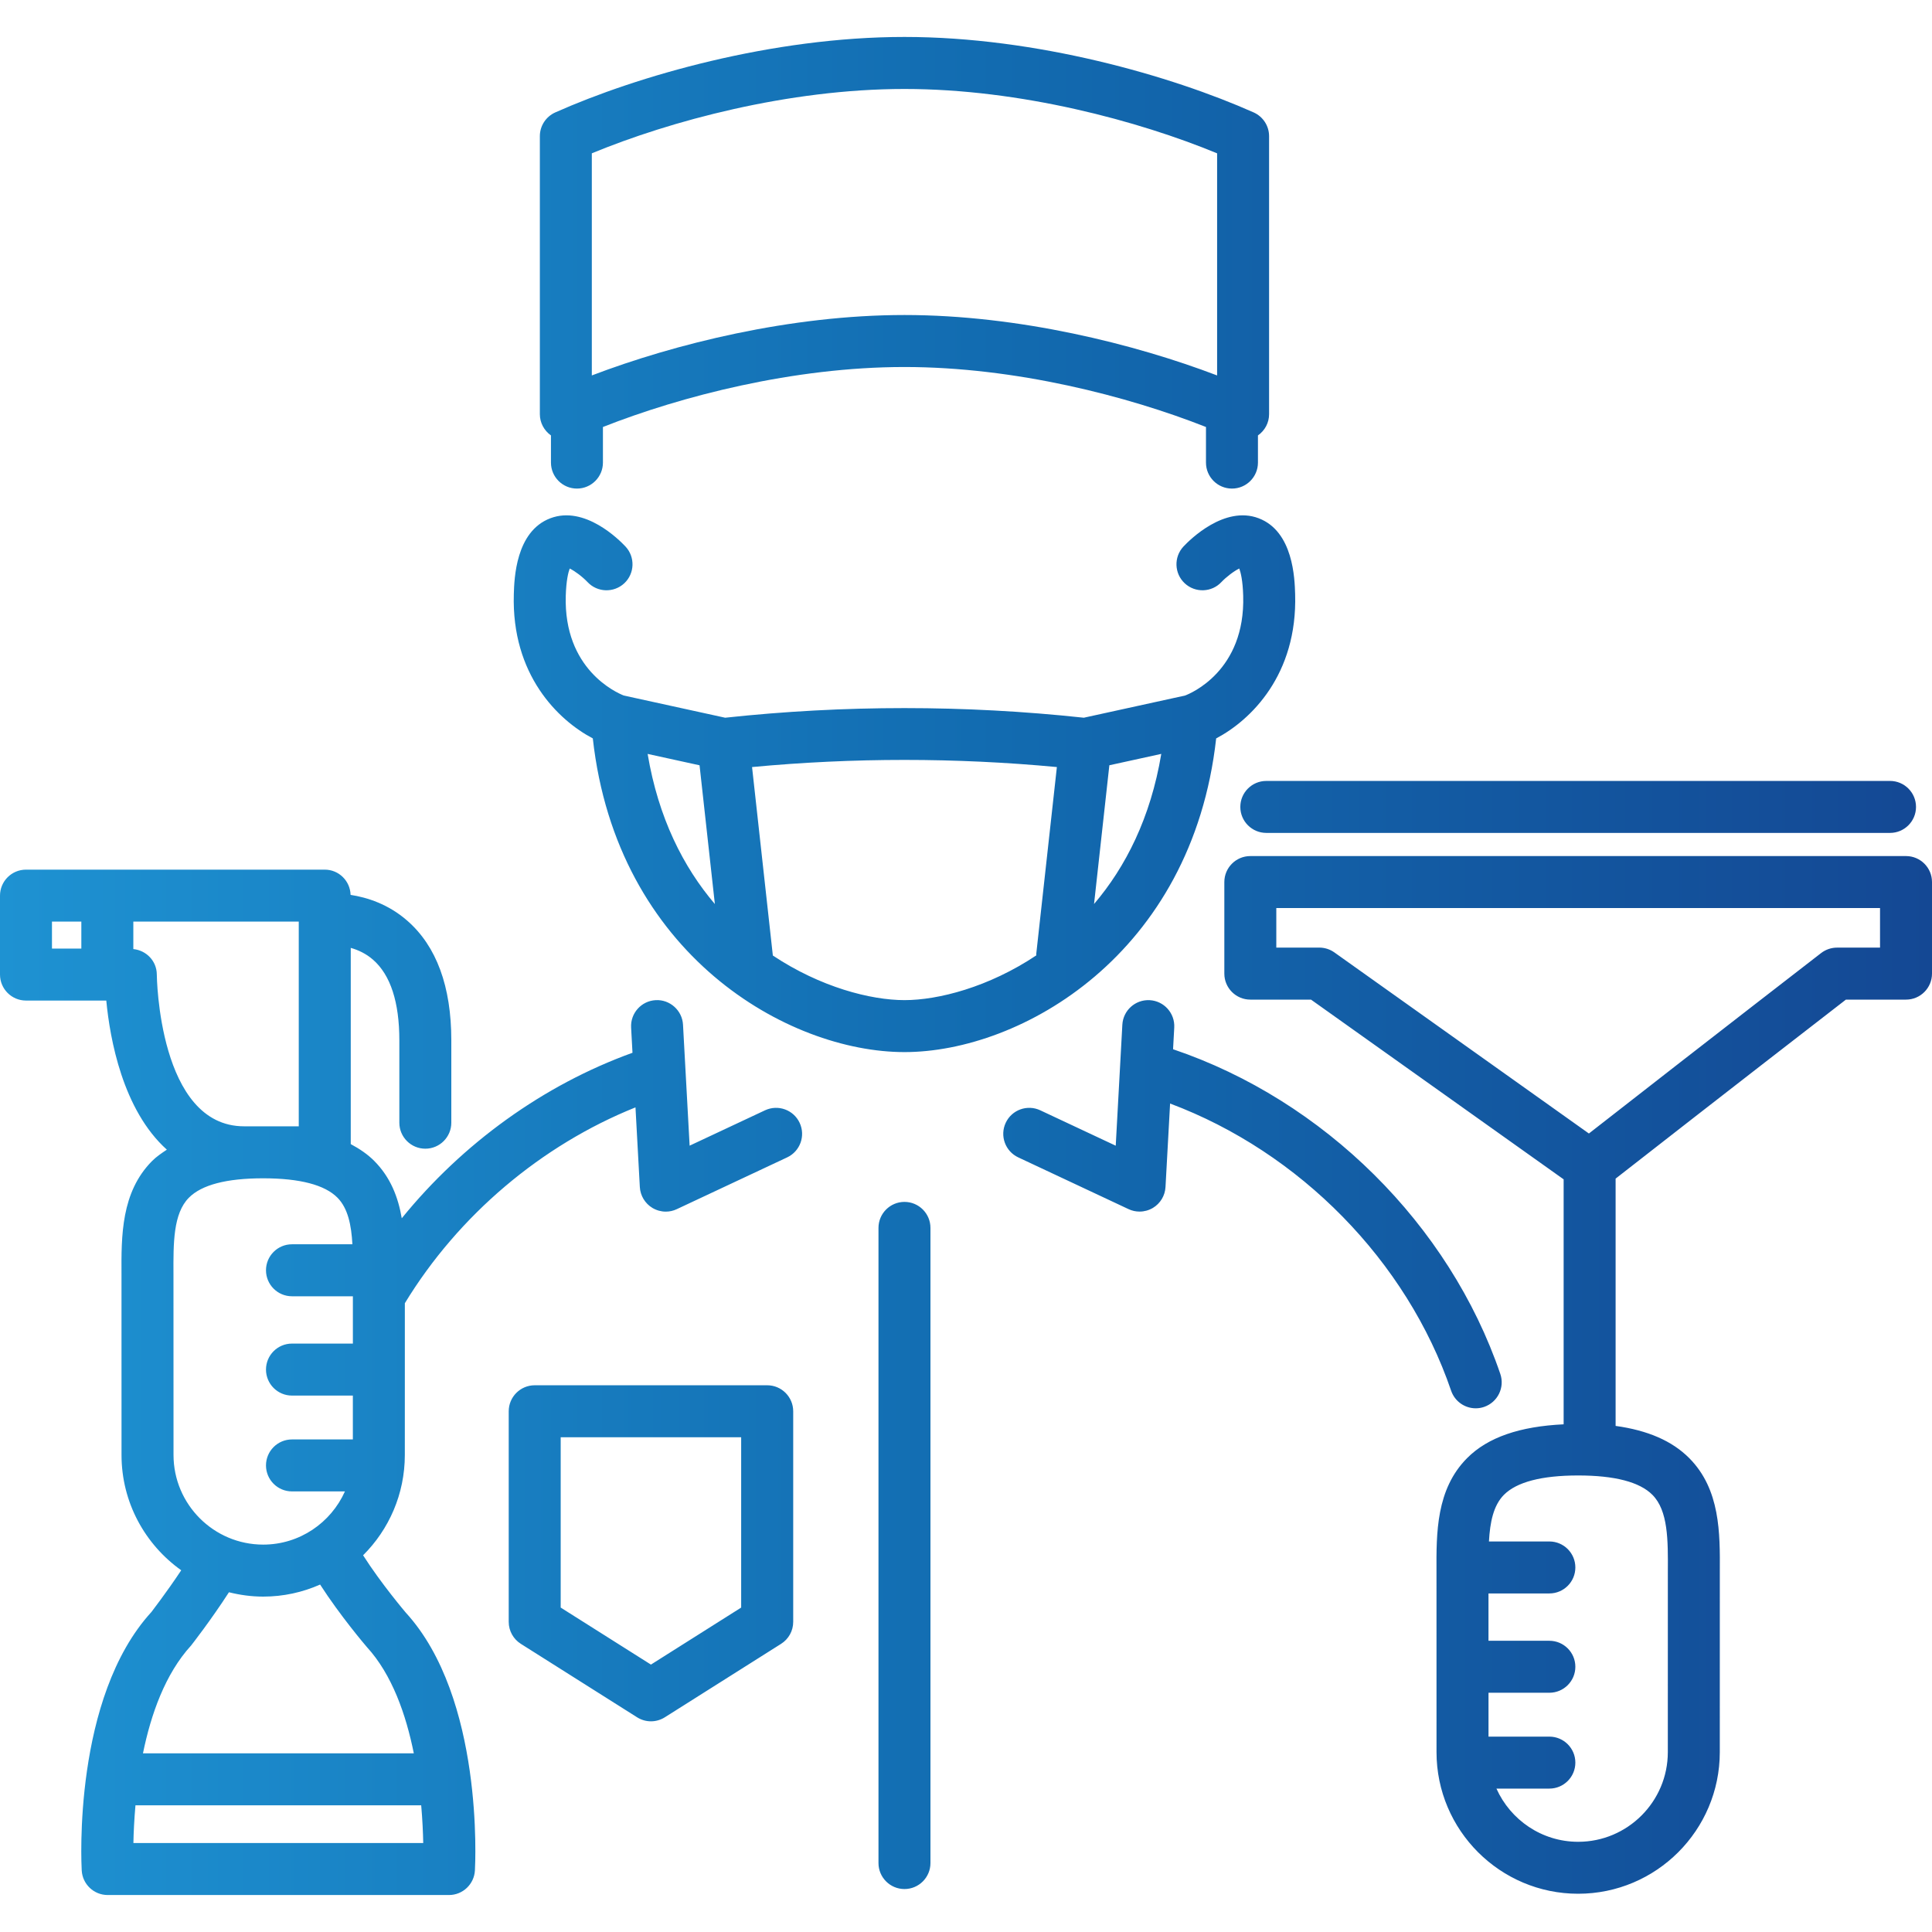 <svg width="80" height="80" viewBox="0 0 80 80" fill="none" xmlns="http://www.w3.org/2000/svg">
<g clip-path="url(#clip0_8396_2844)">
<path d="M31.768 57.361H22.142C21.547 57.361 21.065 57.843 21.065 58.438V67.159C21.065 67.528 21.255 67.871 21.567 68.068L26.38 71.109C26.556 71.22 26.756 71.276 26.955 71.276C27.154 71.276 27.354 71.22 27.53 71.109L32.343 68.068C32.655 67.871 32.845 67.528 32.845 67.159V58.438C32.844 57.843 32.362 57.361 31.768 57.361ZM30.691 66.566L26.954 68.927L23.217 66.566V59.514H30.69V66.566H30.691ZM24.547 30.576C25.542 39.53 32.633 43.565 37.453 43.565C42.273 43.565 49.362 39.53 50.359 30.576C51.793 29.821 53.727 27.943 53.629 24.606C53.61 23.961 53.553 22.003 52.116 21.459C50.703 20.924 49.277 22.341 49.005 22.63C48.599 23.065 48.622 23.746 49.056 24.152C49.489 24.557 50.172 24.536 50.577 24.101C50.766 23.9 51.096 23.645 51.316 23.541C51.376 23.703 51.46 24.038 51.478 24.67C51.569 27.782 49.296 28.716 49.07 28.801L44.879 29.719C39.949 29.188 34.956 29.188 30.027 29.719L25.829 28.8C25.512 28.675 23.338 27.708 23.427 24.672C23.446 24.039 23.53 23.704 23.59 23.542C23.797 23.641 24.113 23.876 24.328 24.102C24.734 24.536 25.415 24.557 25.85 24.153C26.284 23.747 26.306 23.066 25.901 22.631C25.629 22.342 24.209 20.921 22.789 21.46C21.353 22.003 21.295 23.962 21.276 24.607C21.177 27.944 23.112 29.822 24.547 30.576ZM26.817 31.218L28.967 31.689L29.601 37.434C28.297 35.905 27.26 33.866 26.817 31.218ZM45.302 37.433L45.936 31.688L48.086 31.217C47.644 33.866 46.606 35.905 45.302 37.433ZM43.763 31.762L42.908 39.508C42.906 39.526 42.913 39.543 42.912 39.56C40.937 40.878 38.849 41.413 37.452 41.413C36.057 41.413 33.974 40.879 32.002 39.566L31.141 31.762C35.333 31.368 39.569 31.368 43.763 31.762ZM31.679 45.975L28.556 47.44L28.282 42.43C28.25 41.836 27.734 41.38 27.149 41.414C26.556 41.446 26.101 41.954 26.133 42.547L26.19 43.593C22.501 44.925 19.155 47.344 16.636 50.446C16.489 49.582 16.175 48.754 15.497 48.072C15.223 47.795 14.889 47.571 14.524 47.375V39.25C14.824 39.335 15.154 39.482 15.45 39.743C16.171 40.374 16.536 41.497 16.536 43.08V46.489C16.536 47.083 17.018 47.565 17.612 47.565C18.206 47.565 18.688 47.083 18.688 46.489V43.081C18.688 40.851 18.076 39.184 16.868 38.127C16.085 37.44 15.207 37.161 14.517 37.055C14.5 36.476 14.031 36.01 13.447 36.01H1.076C0.482 36.01 0 36.492 0 37.086V40.355C0 40.949 0.482 41.431 1.076 41.431H4.401C4.552 43.02 5.082 45.964 6.909 47.605C6.692 47.75 6.476 47.895 6.298 48.074C5.013 49.367 5.022 51.18 5.031 52.779L5.032 60.248C5.032 62.217 6.01 63.958 7.504 65.022C6.882 65.959 6.269 66.747 6.272 66.747C3.017 70.301 3.368 77.163 3.384 77.454C3.417 78.023 3.888 78.469 4.46 78.469H18.59C19.161 78.469 19.632 78.023 19.665 77.454C19.681 77.163 20.032 70.3 16.801 66.773C16.789 66.759 15.784 65.577 15.035 64.401C16.102 63.339 16.763 61.869 16.763 60.248L16.764 53.963C18.985 50.315 22.421 47.417 26.314 45.854L26.494 49.153C26.514 49.51 26.71 49.834 27.016 50.018C27.186 50.119 27.377 50.171 27.569 50.171C27.724 50.171 27.881 50.137 28.026 50.068L32.594 47.925C33.132 47.672 33.364 47.032 33.111 46.493C32.858 45.953 32.216 45.724 31.679 45.975ZM2.152 38.161H3.368V39.279H2.152V38.161ZM10.106 46.638C6.566 46.638 6.493 40.413 6.493 40.351C6.489 39.795 6.062 39.354 5.521 39.299V38.16H12.371V46.639L10.907 46.638C10.903 46.638 10.9 46.638 10.897 46.638C10.894 46.638 10.892 46.638 10.888 46.638H10.106ZM7.183 52.767C7.177 51.473 7.169 50.249 7.824 49.592C8.351 49.061 9.382 48.792 10.885 48.791H10.911C12.414 48.793 13.445 49.061 13.972 49.592C14.408 50.032 14.548 50.726 14.592 51.523H12.09C11.496 51.523 11.014 52.005 11.014 52.599C11.014 53.193 11.496 53.676 12.09 53.676H14.612V55.635H12.09C11.496 55.635 11.014 56.117 11.014 56.711C11.014 57.305 11.496 57.788 12.09 57.788H14.611V59.604H12.09C11.496 59.604 11.014 60.086 11.014 60.68C11.014 61.274 11.496 61.756 12.09 61.756H14.283C13.702 63.052 12.407 63.959 10.898 63.959C8.851 63.959 7.185 62.293 7.185 60.246L7.183 52.767ZM5.524 76.316C5.531 75.894 5.557 75.351 5.609 74.755H17.441C17.493 75.35 17.517 75.894 17.525 76.316H5.524ZM15.19 68.199C16.238 69.343 16.814 71.006 17.135 72.602H5.92C6.248 70.994 6.838 69.312 7.913 68.137C7.953 68.086 8.738 67.081 9.48 65.932C9.935 66.045 10.407 66.112 10.897 66.112C11.736 66.112 12.533 65.933 13.255 65.613C14.086 66.903 15.117 68.115 15.19 68.199ZM22.814 18.03V19.155C22.814 19.749 23.296 20.231 23.89 20.231C24.484 20.231 24.966 19.749 24.966 19.155V17.681C28.189 16.409 32.855 15.197 37.452 15.197C42.048 15.197 46.714 16.409 49.937 17.681V19.155C49.937 19.749 50.419 20.231 51.013 20.231C51.607 20.231 52.089 19.749 52.089 19.155V18.03C52.376 17.829 52.55 17.503 52.55 17.153V5.639C52.55 5.214 52.3 4.829 51.911 4.655C48.514 3.144 42.932 1.53 37.452 1.53C31.97 1.53 26.388 3.144 22.993 4.655C22.604 4.829 22.354 5.214 22.354 5.639V17.151C22.354 17.502 22.529 17.828 22.814 18.03ZM24.506 6.349C27.733 5.014 32.637 3.684 37.452 3.684C42.266 3.684 47.169 5.014 50.398 6.349V15.546C46.987 14.246 42.181 13.044 37.452 13.044C32.721 13.044 27.917 14.246 24.506 15.546V6.349ZM78.924 35.448H51.773C51.179 35.448 50.697 35.93 50.697 36.524V40.315C50.697 40.909 51.179 41.392 51.773 41.392H54.286L64.747 48.834V58.978C62.943 59.064 61.612 59.509 60.749 60.378C59.464 61.67 59.474 63.483 59.482 65.083L59.483 72.551C59.483 75.785 62.115 78.416 65.348 78.416C68.582 78.416 71.213 75.785 71.213 72.551L71.214 65.083C71.223 63.483 71.233 61.67 69.948 60.378C69.24 59.665 68.231 59.228 66.899 59.044V48.804C71.456 45.244 75.364 42.22 76.435 41.392H78.924C79.518 41.392 80 40.909 80 40.315V36.524C80 35.929 79.518 35.448 78.924 35.448ZM69.062 65.072L69.061 72.552C69.061 74.599 67.395 76.265 65.348 76.265C63.84 76.265 62.544 75.356 61.964 74.062H64.156C64.75 74.062 65.232 73.58 65.232 72.986C65.232 72.392 64.75 71.91 64.156 71.91H61.636V70.093H64.156C64.75 70.093 65.232 69.611 65.232 69.017C65.232 68.423 64.75 67.941 64.156 67.941H61.635V65.981H64.156C64.75 65.981 65.232 65.499 65.232 64.905C65.232 64.311 64.75 63.829 64.156 63.829H61.654C61.698 63.032 61.838 62.337 62.275 61.897C62.803 61.366 63.839 61.096 65.348 61.096C66.858 61.096 67.894 61.365 68.422 61.897C69.076 62.554 69.07 63.776 69.062 65.072ZM77.848 39.239H76.068C75.83 39.239 75.599 39.318 75.41 39.463C75.41 39.463 71.064 42.819 65.793 46.936L55.253 39.437C55.071 39.308 54.853 39.238 54.629 39.238H52.849V37.6H77.848V39.239ZM48.451 45.695L48.261 49.151C48.242 49.509 48.046 49.833 47.74 50.017C47.569 50.118 47.379 50.169 47.188 50.169C47.032 50.169 46.875 50.136 46.73 50.067L42.162 47.924C41.624 47.671 41.392 47.03 41.645 46.492C41.897 45.953 42.54 45.723 43.077 45.976L46.2 47.441L46.474 42.431C46.506 41.837 47.014 41.383 47.607 41.415C48.2 41.447 48.655 41.955 48.623 42.548L48.574 43.447C54.822 45.559 60.012 50.705 62.124 56.89C62.317 57.452 62.016 58.064 61.454 58.257C61.339 58.297 61.221 58.315 61.106 58.315C60.659 58.315 60.241 58.033 60.088 57.586C58.25 52.209 53.823 47.709 48.451 45.695ZM38.528 50.844V77.145C38.528 77.739 38.046 78.221 37.452 78.221C36.858 78.221 36.376 77.739 36.376 77.145V50.844C36.376 50.25 36.858 49.768 37.452 49.768C38.046 49.768 38.528 50.25 38.528 50.844ZM52.435 32.337H78.262C78.856 32.337 79.338 32.819 79.338 33.413C79.338 34.007 78.856 34.489 78.262 34.489H52.435C51.841 34.489 51.359 34.007 51.359 33.413C51.359 32.819 51.84 32.337 52.435 32.337Z" fill="url(#paint0_linear_8396_2844)"/>
</g>
<defs>
<linearGradient id="paint0_linear_8396_2844" x1="1.52356e-05" y1="40" x2="80" y2="40" gradientUnits="userSpaceOnUse">
<stop stop-color="#1E92D2"/>
<stop offset="0.517" stop-color="#126BB0"/>
<stop offset="1" stop-color="#144894"/>
</linearGradient>
<clipPath id="clip0_8396_2844">
<rect width="80" height="80" fill="white"/>
</clipPath>
</defs>
</svg>
